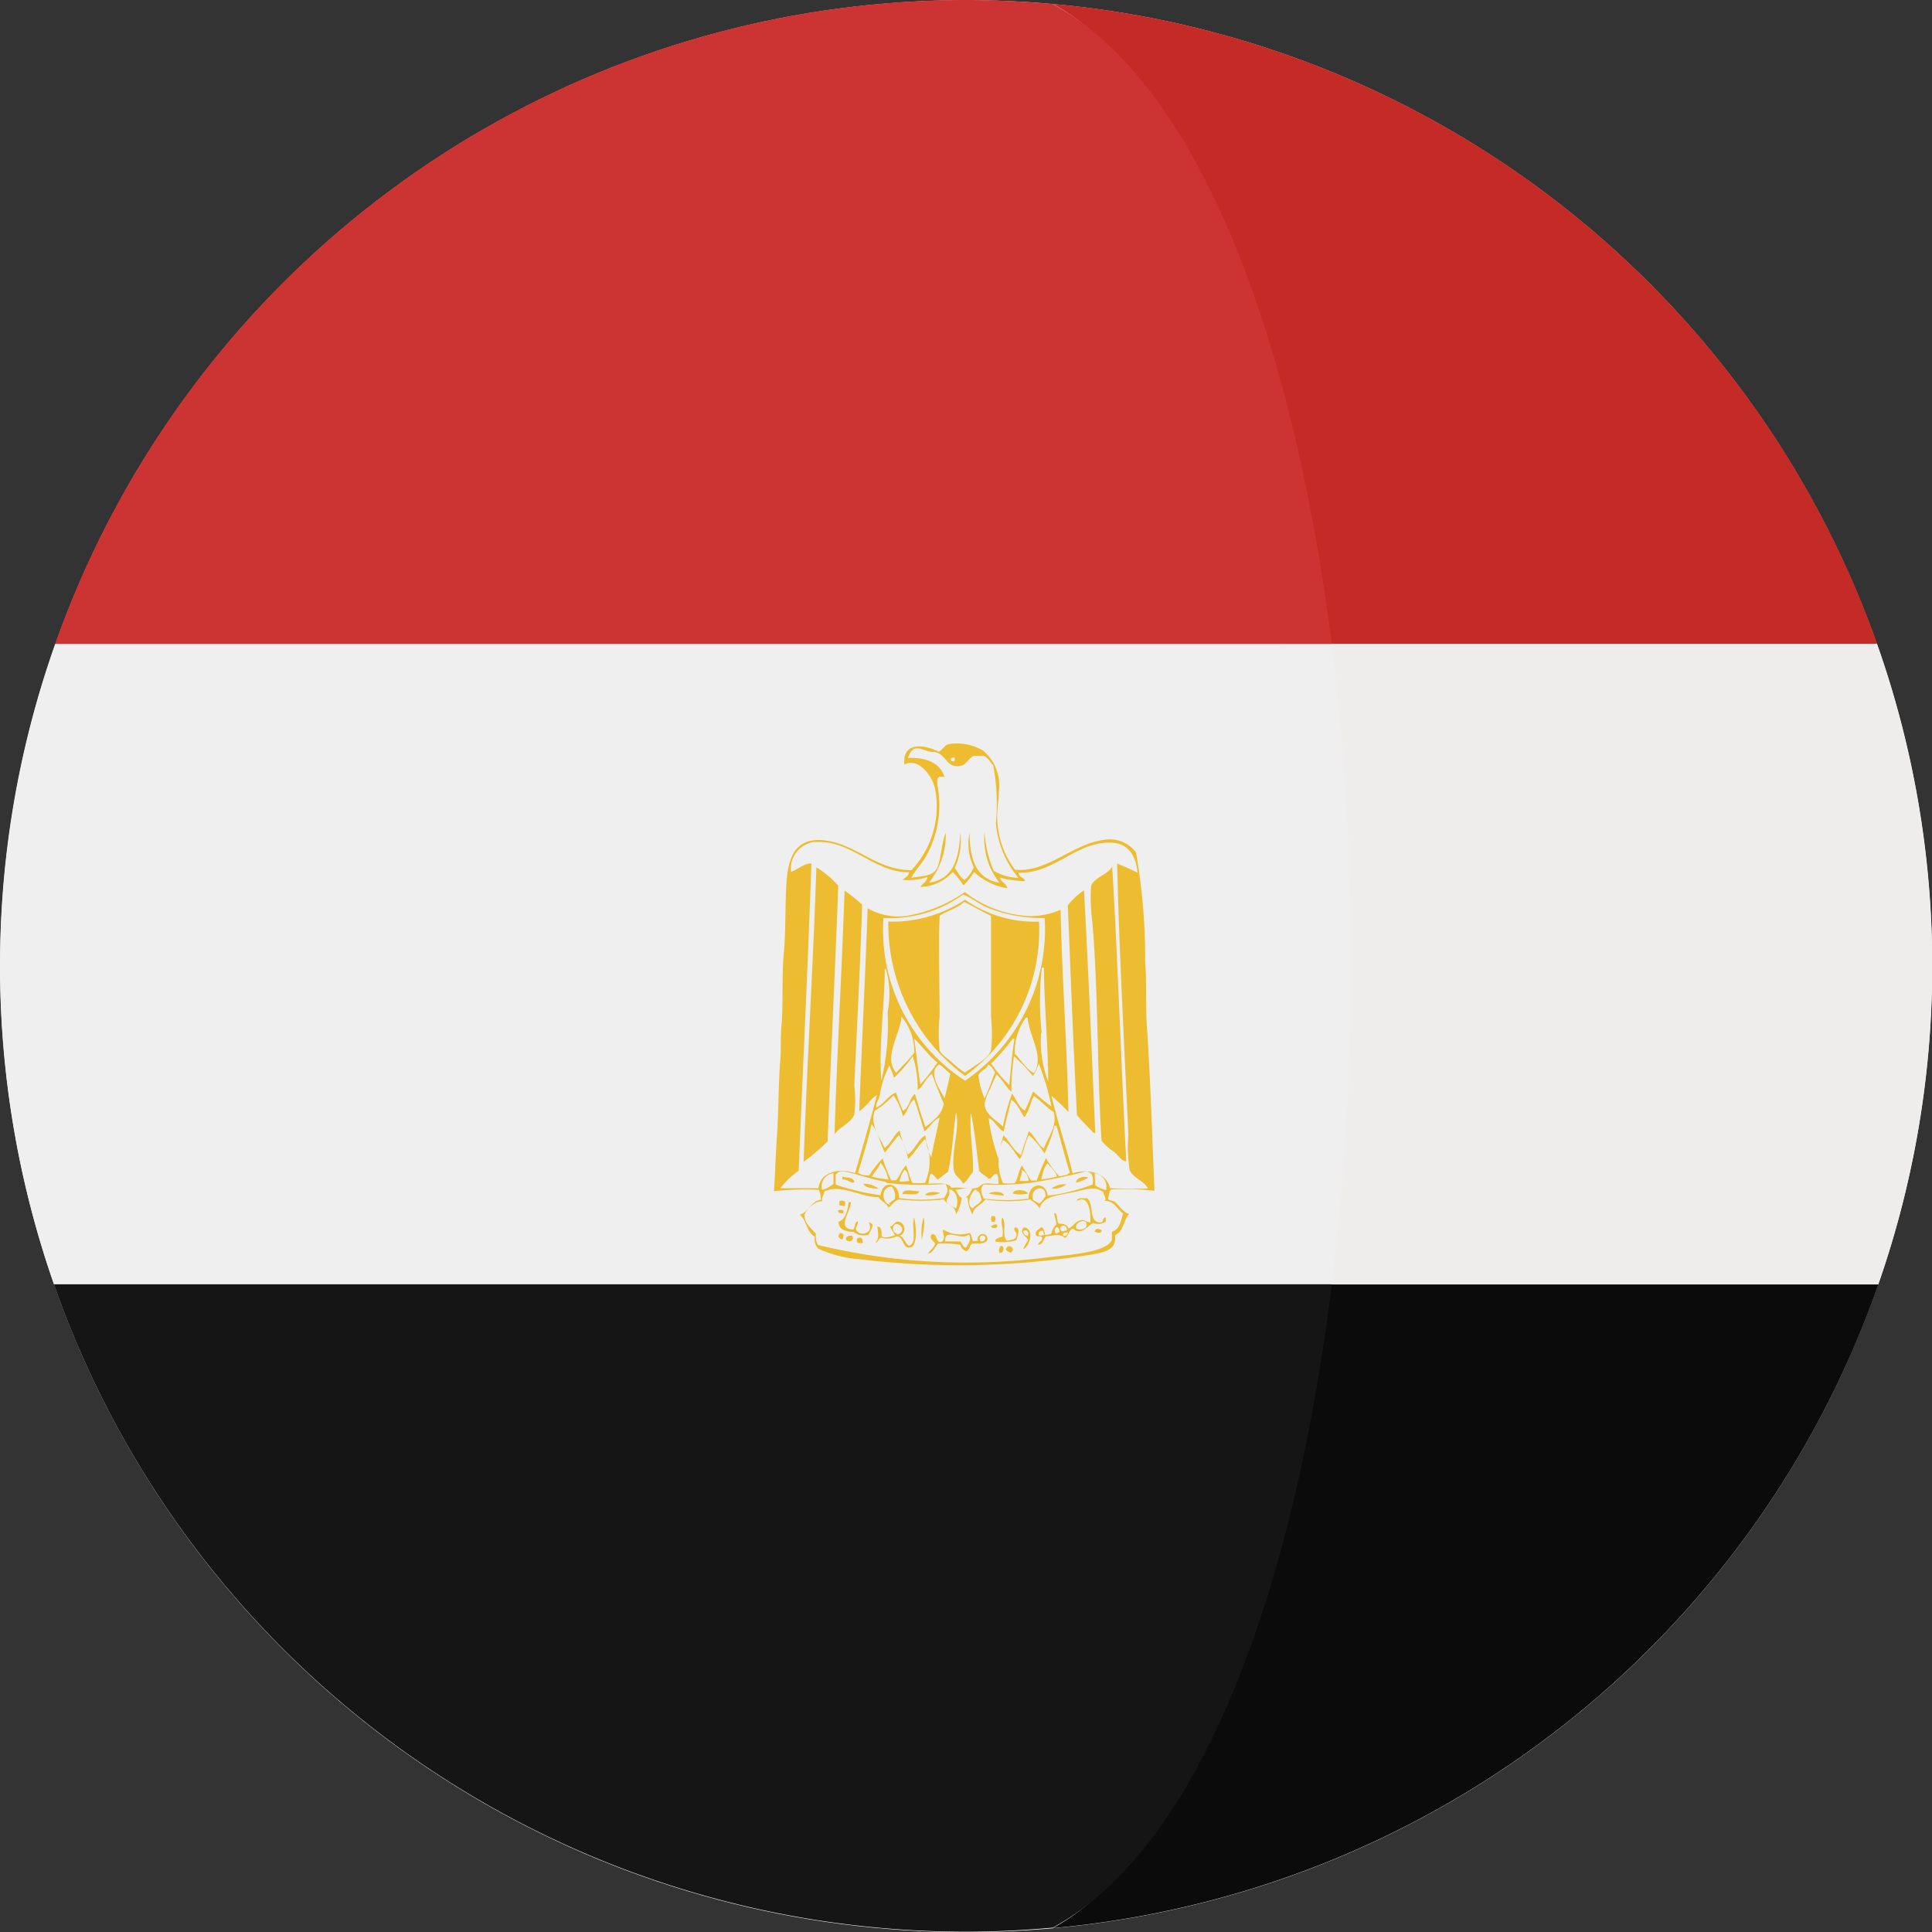 <svg id="svgexport-6_14_" data-name="svgexport-6 (14)" xmlns="http://www.w3.org/2000/svg" width="12.886" height="12.886" viewBox="0 0 12.886 12.886">
  <rect x="0" y="0" width="12.886" height="12.886" fill="#333333" stroke="none"/>
  <circle id="Ellipse_1191" data-name="Ellipse 1191" cx="6.443" cy="6.443" r="6.443" transform="translate(0.001 0.001)" fill="#fff"/>
  <path id="Path_45801" data-name="Path 45801" d="M318.19,157.875h-3.97a17.813,17.813,0,0,1,0,4.271H318.2a6.449,6.449,0,0,0-.008-4.271Z" transform="translate(-305.672 -153.58)" fill="#efecec"/>
  <path id="Path_45802" data-name="Path 45802" d="M259.641,5.24h3.97l0-.006A6.447,6.447,0,0,0,258.115.972C259.1,1.513,259.389,3.225,259.641,5.24Z" transform="translate(-251.093 -0.946)" fill="#c42b27"/>
  <path id="Path_45803" data-name="Path 45803" d="M258.115,319.165a6.447,6.447,0,0,0,5.5-4.275l.006-.018h-3.975C259.395,316.9,259.105,318.622,258.115,319.165Z" transform="translate(-251.093 -306.305)" fill="#0b0b0b"/>
  <path id="Path_45804" data-name="Path 45804" d="M0,160.023a6.434,6.434,0,0,0,.36,2.123H8.883a17.815,17.815,0,0,0,0-4.271H.368A6.43,6.43,0,0,0,0,160.023Z" transform="translate(0 -153.58)" fill="#efefef"/>
  <path id="Path_45805" data-name="Path 45805" d="M13.535,4.289l0,.006h8.512C21.792,2.28,21.173.567,20.186.026,20,.01,19.8,0,19.608,0A6.444,6.444,0,0,0,13.535,4.289Z" transform="translate(-13.165 0)" fill="#cc3434"/>
  <path id="Path_45806" data-name="Path 45806" d="M21.742,314.871H13.219l.006.018a6.445,6.445,0,0,0,6.077,4.3c.2,0,.388-.01.579-.027C20.871,318.622,21.492,316.9,21.742,314.871Z" transform="translate(-12.859 -306.305)" fill="#151515"/>
  <g id="Group_15717" data-name="Group 15717" transform="translate(5.167 4.958)">
    <path id="Path_45807" data-name="Path 45807" d="M192.486,185.225a1.74,1.74,0,0,0-.287-.009c-.018.01-.015.041-.023.061.009.019.028.009.047.023s.049.066.094.08c-.038.04-.037.119-.094.141.01.092-.05.109-.141.127a5.523,5.523,0,0,1-1.57.033.784.784,0,0,1-.268-.07.088.088,0,0,1-.023-.08c-.054-.027-.055-.108-.1-.146.061-.021.073-.09.141-.1a.21.21,0,0,0-.014-.066,1.887,1.887,0,0,0-.3.009c.008-.105.01-.225.019-.348.012-.165.01-.358.023-.522.007-.084,0-.17.01-.254.01-.159,0-.316.014-.465s.007-.332.019-.484.056-.283.24-.268c.218.018.355.2.592.2a.62.62,0,0,0,.16-.531c-.014-.092-.111-.224-.207-.174-.014-.154.133-.134.23-.085.03-.019.038-.045.071-.052a.354.354,0,0,1,.221.042.3.3,0,0,1,.108.273c0,.066-.015.131-.01.2a.592.592,0,0,0,.118.324c.221.02.383-.176.6-.2a.216.216,0,0,1,.207.085,4.1,4.1,0,0,1,.061.728c.012.152,0,.31.014.465C192.46,184.513,192.471,184.865,192.486,185.225Zm-1.057-2.458a1.371,1.371,0,0,0-.019-.381c-.021-.02-.033-.049-.061-.061h-.07c-.035.019-.048.058-.085.066-.087.019-.094-.064-.16-.089-.017-.007-.04,0-.061-.01-.063-.019-.1-.042-.132.047.115-.007.218.03.244.127-.066-.018-.047.041-.042.08a.7.7,0,0,1-.085.456c-.031.051-.071.09-.094.136.068-.013.13-.009.164-.052s.036-.18.066-.249a.508.508,0,0,1-.113.334c.167-.024.2-.163.211-.334a.443.443,0,0,1-.038.235c.022.027.034.063.066.08a.229.229,0,0,0,.061-.085.357.357,0,0,1-.028-.23c0,.181.047.31.2.334a.468.468,0,0,1-.1-.338.76.76,0,0,0,.061.258.334.334,0,0,0,.165.047A.654.654,0,0,1,191.428,182.767Zm-.3-.428v.019c.011,0,.01.009.023,0a.029.029,0,0,0,0-.023A.023.023,0,0,0,191.133,182.34Zm-.907.559a.18.18,0,0,0-.16.2c.046-.016.089-.058.136-.056-.025.707-.056,1.35-.085,2.049a.557.557,0,0,0-.122.117h.254c.013-.112.139-.135.244-.1.05-.172.1-.344.146-.522-.047.029-.071.08-.118.108.017-.452.04-.892.056-1.353a.413.413,0,0,0,.305.042.938.938,0,0,0,.343-.15.767.767,0,0,0,.423.16.512.512,0,0,0,.216-.042c.01.461.043.911.052,1.349a1.319,1.319,0,0,0-.113-.108c.042.178.1.343.141.517.109-.035.23,0,.249.1.083,0,.178.006.254,0-.03-.053-.1-.068-.122-.122a.95.95,0,0,1-.009-.235c-.026-.568-.062-1.239-.075-1.809a1.434,1.434,0,0,1,.136.061c-.011-.113-.058-.19-.164-.2-.243-.016-.384.207-.63.2,0,.03.048.037.042.056a.715.715,0,0,1-.164-.023c0,.026.043.038.047.07a.419.419,0,0,1-.221-.108.435.435,0,0,1-.071.089.558.558,0,0,0-.071-.089.306.306,0,0,1-.216.1c.014-.024.042-.033.047-.066a.426.426,0,0,1-.165.019c.015-.017.039-.023.042-.052C190.622,183.107,190.459,182.881,190.226,182.9Zm.456.508a1.2,1.2,0,0,0,.545,1.085,1.226,1.226,0,0,0,.531-1.085.969.969,0,0,1-.385-.071c-.058-.025-.113-.071-.16-.085A.835.835,0,0,1,190.681,183.406Zm.009.343c0,.228-.041.507-.023.743a1.6,1.6,0,0,0,.042-.456.618.618,0,0,0-.014-.3A.022.022,0,0,1,190.691,183.749Zm1.043.423a.75.75,0,0,0,.047.324c0-.25-.027-.51-.028-.757-.006,0-.007-.006-.014,0A1.932,1.932,0,0,0,191.734,184.172Zm-.968.268c.04-.046.086-.087.122-.137a.363.363,0,0,0-.085-.239C190.789,184.185,190.673,184.341,190.766,184.44Zm.789-.132c.044.041.082.112.132.132.07-.114-.031-.237-.042-.367-.006,0-.007-.006-.014,0A.374.374,0,0,0,191.555,184.308Zm-.63.212a1.3,1.3,0,0,0,.117-.15c-.058-.046-.1-.109-.155-.16C190.9,184.314,190.907,184.422,190.926,184.52Zm.475-.146a.8.8,0,0,0,.122.146c.01-.1.017-.205.033-.3,0-.006,0-.011-.009-.01A1.61,1.61,0,0,1,191.4,184.374Zm-.649.094c-.006-.03-.022-.05-.028-.08a.644.644,0,0,0-.066.207c-.008.026-.026.048-.023.075.054-.023.076-.078.132-.1a1.168,1.168,0,0,0,.047.122c.044-.021.042-.087.08-.113.021.076.044.151.07.221.05-.042.107-.078.122-.155-.028-.064-.054-.131-.08-.2-.038.026-.062.091-.094.108a.727.727,0,0,0-.033-.226A.867.867,0,0,1,190.752,184.468Zm.78.094c-.034-.035-.058-.08-.094-.113-.014.031-.029.061-.042.094a.406.406,0,0,0-.038.1c0,.074.078.108.122.155a1.348,1.348,0,0,1,.061-.221c.029.037.042.089.085.113.022-.039.037-.085.056-.127a1.252,1.252,0,0,0,.122.1,1.651,1.651,0,0,0-.085-.287.369.369,0,0,1-.038.084,1.258,1.258,0,0,0-.127-.132A1.494,1.494,0,0,0,191.532,184.562Zm-.479-.178c-.076.054.008.164.038.226.013-.054.026-.109.038-.165C191.1,184.425,191.077,184.4,191.053,184.384Zm.263.066a.563.563,0,0,0,.042.16c.026-.055.046-.117.07-.174-.013-.019-.022-.044-.047-.052C191.37,184.416,191.329,184.419,191.316,184.449Zm-.569.141a.48.48,0,0,1-.122.1c-.033.095.035.175.066.249.043-.031.061-.086.1-.117a.71.71,0,0,0,.056.16c.046-.032.073-.109.117-.127a.354.354,0,0,0,.038.146c.017-.09.038-.175.056-.263-.038.008-.066.066-.1.089-.026-.068-.043-.145-.07-.212-.037.026-.042.083-.075.113A.438.438,0,0,0,190.747,184.59Zm.874.141c-.027-.039-.043-.089-.085-.113-.017.071-.036.139-.051.212-.039-.022-.065-.082-.1-.089a1.222,1.222,0,0,0,.066.268.864.864,0,0,1,.033-.155c.042.041.064.1.117.132.015-.056.035-.106.052-.16.04.034.059.089.1.117.026-.076.092-.146.066-.244-.049-.031-.085-.074-.132-.108C191.66,184.632,191.65,184.691,191.621,184.731Zm-.512.371c-.024.014-.041.034-.066.047-.01-.012-.039-.05-.047-.033s-.007.043-.014.061c.045,0,.134-.013.155.028.064-.009.115.012.164,0,.019,0,.033-.025.052-.028.035-.007.069.006.1,0-.006-.02,0-.052-.014-.066-.031,0-.025.034-.056.033-.016-.021-.045-.03-.061-.052-.018-.131-.029-.268-.056-.39-.011.13.019.26.014.4-.025.022-.037.057-.066.075-.011-.031-.053-.048-.061-.089-.02-.115.043-.293.014-.385C191.144,184.83,191.138,184.978,191.109,185.1Zm-.6,0a.116.116,0,0,0,.08.019.761.761,0,0,1,.089-.113,1.1,1.1,0,0,0,.057.146h.033c.025-.031.04-.073.066-.1.016.037.024.082.042.117a.321.321,0,0,0,.085,0,.364.364,0,0,0,0-.291c-.043.038-.069.094-.113.132a.474.474,0,0,0-.061-.16c-.033.037-.062.078-.094.117-.033-.059-.043-.142-.089-.188C190.572,184.9,190.54,185,190.508,185.107Zm1.245-.132a.54.54,0,0,0-.1-.117c-.028.046-.032.115-.061.16-.036-.041-.069-.109-.113-.127a.371.371,0,0,0,0,.287.284.284,0,0,0,.08,0c.022-.033.025-.084.047-.117.02.035.041.068.061.1h.038a1.48,1.48,0,0,1,.061-.15.689.689,0,0,0,.089.122c.026-.007.059-.006.07-.028-.032-.1-.058-.208-.089-.31h-.014C191.806,184.856,191.78,184.916,191.753,184.976Zm-1.151.16a.97.97,0,0,0,.113.019.264.264,0,0,0-.052-.113C190.647,185.077,190.614,185.1,190.6,185.136Zm1.128.019a.878.878,0,0,0,.108-.019c0-.028-.04-.063-.061-.089C191.747,185.068,191.741,185.114,191.729,185.154Zm-.945.01c.015.01.048,0,.07,0-.009-.027-.007-.065-.033-.075A.237.237,0,0,0,190.785,185.164Zm.8,0h.066a.088.088,0,0,0-.047-.075C191.606,185.121,191.582,185.148,191.588,185.169Zm.456-.066a3.544,3.544,0,0,1-.39.08,1.952,1.952,0,0,1-.3.009c-.028.03-.013.064,0,.094a1.092,1.092,0,0,0,.3,0c-.005-.1.113-.124.127-.019a1.252,1.252,0,0,0,.3-.075C192.078,185.148,192.078,185.108,192.044,185.1Zm-1.344.071c-.081-.012-.189-.05-.263-.066-.042-.009-.054,0-.07.019v.066a1.545,1.545,0,0,0,.3.071c.009-.106.128-.086.122.019a1.1,1.1,0,0,0,.3,0c.021-.033.035-.057.009-.094A2.168,2.168,0,0,1,190.7,185.173Zm-.428.056a.2.2,0,0,0,.08-.042c0-.023,0-.055,0-.071A.088.088,0,0,0,190.273,185.23Zm1.818-.038a.221.221,0,0,0,.08.038.092.092,0,0,0-.075-.113C192.086,185.134,192.093,185.168,192.091,185.192Zm-1.367.127a.2.2,0,0,1,.038-.028.1.1,0,0,0-.019-.084C190.66,185.195,190.663,185.31,190.724,185.319Zm.954-.033c.007.016.028.02.047.033.019-.011.028-.031.042-.047C191.765,185.169,191.646,185.211,191.678,185.286Zm-1.024-.009c-.125,0-.251-.092-.362-.038,0,.023-.02.033-.014.066-.053-.006-.114.065-.117.089-.007.053.046.092.075.127a.116.116,0,0,0,.014.075,4.217,4.217,0,0,0,1.546.08c.144-.016.374-.031.414-.113v-.056c.052-.014.06-.071.075-.122-.042-.027-.056-.082-.122-.084.013-.019-.009-.036-.009-.056-.059-.05-.129-.013-.211,0-.114.025-.188.025-.216.108-.012-.029-.04-.042-.061-.061a.976.976,0,0,1-.3,0c-.024.038-.078.047-.085.1a.235.235,0,0,1-.033-.113H191.2a.255.255,0,0,1-.038.113c0-.057-.06-.062-.08-.1a1.311,1.311,0,0,1-.3,0c-.032.01-.046.038-.07.056C190.706,185.315,190.672,185.3,190.653,185.277Zm.512-.057a.2.2,0,0,0,.033.057c.057.012.062-.028.08-.057A.282.282,0,0,0,191.165,185.22Zm-.066.08a.178.178,0,0,0,.071.052c.018-.049.006-.121-.047-.127C191.127,185.262,191.1,185.263,191.1,185.3Zm.2-.075c-.029.021-.066.1-.019.127.018-.023.05-.032.061-.061C191.324,185.274,191.329,185.234,191.3,185.225Z" transform="translate(-189.953 -182.241)" fill="#eebc31"/>
    <path id="Path_45808" data-name="Path 45808" d="M197.2,214.474a1.383,1.383,0,0,1-.16.136c.022-.641.063-1.3.085-1.964a.649.649,0,0,1,.146.122C197.25,213.342,197.223,213.868,197.2,214.474Z" transform="translate(-196.847 -211.819)" fill="#eebc31"/>
    <path id="Path_45809" data-name="Path 45809" d="M267.607,214.444c-.027.005-.053-.039-.08-.061a.406.406,0,0,1-.085-.075c-.03-.484-.022-.995-.061-1.457a1.226,1.226,0,0,1-.009-.24c.015-.057.112-.079.141-.131C267.549,213.069,267.573,213.809,267.607,214.444Z" transform="translate(-265.262 -211.657)" fill="#eebc31"/>
    <path id="Path_45810" data-name="Path 45810" d="M204.533,218.352a.956.956,0,0,1,.117.094c-.011.378-.035.83-.052,1.207a.774.774,0,0,1,0,.193c-.02.055-.1.084-.132.132C204.483,219.43,204.515,218.888,204.533,218.352Z" transform="translate(-204.067 -217.37)" fill="#eebc31"/>
    <path id="Path_45811" data-name="Path 45811" d="M262,220.123c-.006.007-.019-.01-.028-.019-.028-.027-.067-.07-.094-.1-.024-.46-.042-.939-.061-1.4a.5.5,0,0,1,.108-.1C261.953,219.006,261.977,219.593,262,220.123Z" transform="translate(-259.862 -217.524)" fill="#eebc31"/>
    <path id="Path_45812" data-name="Path 45812" d="M218.77,220.738a1.2,1.2,0,0,1-.493,1.029,1.258,1.258,0,0,1-.512-1.029.884.884,0,0,0,.512-.146A.811.811,0,0,0,218.77,220.738Zm-.663-.033c-.008.192,0,.451,0,.663a1.068,1.068,0,0,0,0,.226c.008.03.055.058.08.08a.538.538,0,0,0,.089.071c.046-.036.158-.091.174-.15a1.063,1.063,0,0,0,0-.221V220.7c-.061-.03-.118-.063-.179-.094C218.224,220.652,218.153,220.666,218.107,220.7Z" transform="translate(-217.007 -219.549)" fill="#eebc31"/>
    <path id="Path_45813" data-name="Path 45813" d="M206.542,288.477c.029.01.076,0,.08.038-.025.009-.045-.023-.08-.019Z" transform="translate(-206.091 -285.587)" fill="#eebc31"/>
    <path id="Path_45814" data-name="Path 45814" d="M263.8,288.6a.314.314,0,0,1-.08.033C263.715,288.6,263.779,288.586,263.8,288.6Z" transform="translate(-261.709 -285.703)" fill="#eebc31"/>
    <path id="Path_45815" data-name="Path 45815" d="M211.725,290.208a.161.161,0,0,1,.1.033C211.793,290.242,211.731,290.234,211.725,290.208Z" transform="translate(-211.133 -287.271)" fill="#eebc31"/>
    <path id="Path_45816" data-name="Path 45816" d="M257.77,290.295a.156.156,0,0,1-.1.028A.134.134,0,0,1,257.77,290.295Z" transform="translate(-255.824 -287.353)" fill="#eebc31"/>
    <path id="Path_45817" data-name="Path 45817" d="M248.268,291.809a.234.234,0,0,1-.1,0C248.172,291.777,248.257,291.78,248.268,291.809Z" transform="translate(-246.58 -288.806)" fill="#eebc31"/>
    <path id="Path_45818" data-name="Path 45818" d="M221.337,291.872c-.009.035-.075.013-.113.019C221.227,291.849,221.305,291.872,221.337,291.872Z" transform="translate(-220.373 -288.884)" fill="#eebc31"/>
    <path id="Path_45819" data-name="Path 45819" d="M227.014,292.237a.179.179,0,0,1-.1.014C226.924,292.225,226.987,292.228,227.014,292.237Z" transform="translate(-225.91 -289.238)" fill="#eebc31"/>
    <path id="Path_45820" data-name="Path 45820" d="M242.567,292.223a.983.983,0,0,1-.1-.014C242.486,292.192,242.567,292.191,242.567,292.223Z" transform="translate(-241.039 -289.206)" fill="#eebc31"/>
    <path id="Path_45821" data-name="Path 45821" d="M254.58,293.973c.021,0,.01-.034.033-.033,0,.014,0,.017,0,.028a.093.093,0,0,1-.084.009c-.037.02-.083.087-.132.038-.034.006-.029.049-.056.061-.038-.03-.07-.015-.127-.01-.017.019-.018.054-.052.056,0-.021.028-.019.028-.042s-.032-.009-.042-.019c-.009-.039.021-.038.033-.056.021.005.023.03.028.052a.107.107,0,0,0,.042-.01.111.111,0,0,1,.033-.061c0-.026-.017-.061-.014-.075.027.006.014.052.028.07.036,0,.058.008.066.033.037-.014.047-.056.094-.056.02,0,.031.018.052.014.006-.062-.011-.191-.089-.141,0-.025.038-.018.066-.019C254.54,293.847,254.493,293.978,254.58,293.973Zm-.165.038c.022.019.076.009.07-.028S254.407,293.969,254.416,294.011Zm-.094.023a.173.173,0,0,0,.033-.009C254.355,293.971,254.28,294,254.322,294.034Zm-.042.014c.012,0,.015-.007.023-.01s0-.033-.014-.033S254.267,294.033,254.28,294.048Zm-.113.01c.015.007.021,0,.033,0s-.008-.014,0-.028C254.176,294.026,254.163,294.034,254.167,294.058Zm.16,0a.02.02,0,0,0,.033-.019C254.345,294.042,254.326,294.04,254.327,294.058Z" transform="translate(-252.405 -290.778)" fill="#eebc31"/>
    <path id="Path_45822" data-name="Path 45822" d="M205.72,294.43v.023c-.007.007-.024,0-.038,0,0-.017,0-.012,0-.028A.033.033,0,0,1,205.72,294.43Z" transform="translate(-205.25 -291.371)" fill="#eebc31"/>
    <path id="Path_45823" data-name="Path 45823" d="M205.368,296.58c0,.008-.006.01,0,.019-.019,0-.037,0-.038-.019A.044.044,0,0,1,205.368,296.58Z" transform="translate(-204.908 -293.464)" fill="#eebc31"/>
    <path id="Path_45824" data-name="Path 45824" d="M242.975,298.155h.019a.036.036,0,0,1,0,.038h-.019A.037.037,0,0,1,242.975,298.155Z" transform="translate(-241.527 -295.002)" fill="#eebc31"/>
    <path id="Path_45825" data-name="Path 45825" d="M214.747,298.495c.015.061.025.193-.028.2s-.038-.072-.089-.075a.139.139,0,0,1-.1.01c-.023,0-.02.03-.042.033.03-.031.017-.071.014-.108.025,0,.029.028.028.057s.07.009.089,0c-.01-.02-.023-.037-.033-.057.029-.008.029-.034.056-.033a.049.049,0,0,1,.009.094c.031.012.035.05.061.066C214.772,298.67,214.726,298.55,214.747,298.495Zm-.141.075c0,.018.015.028.033.038C214.718,298.572,214.609,298.495,214.606,298.57Z" transform="translate(-213.817 -295.332)" fill="#eebc31"/>
    <path id="Path_45826" data-name="Path 45826" d="M225.879,298.495c.015.032-.005.107-.01.15A.391.391,0,0,1,225.879,298.495Z" transform="translate(-224.887 -295.332)" fill="#eebc31"/>
    <path id="Path_45827" data-name="Path 45827" d="M243.9,298.495c.031.031-.006.131.033.155.032-.01.054-.005.061-.033s-.027-.039-.009-.056c.042,0,.014.061.009.085a.321.321,0,0,1-.141.009c0-.024.028-.025.047-.033C243.913,298.581,243.885,298.528,243.9,298.495Z" transform="translate(-242.382 -295.332)" fill="#eebc31"/>
    <path id="Path_45828" data-name="Path 45828" d="M243.064,300.207c0,.027-.057.012-.038,0S243.063,300.193,243.064,300.207Z" transform="translate(-241.579 -296.989)" fill="#eebc31"/>
    <path id="Path_45829" data-name="Path 45829" d="M250.642,301.057a.255.255,0,0,1,.033-.061c-.013-.026-.065-.051-.028-.085C250.719,300.922,250.685,301.04,250.642,301.057Zm0-.122c0,.018.01.031.028.033C250.687,300.954,250.665,300.919,250.647,300.935Z" transform="translate(-248.984 -297.683)" fill="#eebc31"/>
    <path id="Path_45830" data-name="Path 45830" d="M268.431,301.3c0,.027-.034.018-.047.009C268.391,301.283,268.415,301.291,268.431,301.3Z" transform="translate(-266.25 -298.053)" fill="#eebc31"/>
    <path id="Path_45831" data-name="Path 45831" d="M227.706,301.434a.209.209,0,0,0,.178.023c.014.013.012.041.024.056a.04.04,0,0,1,.028,0c-.01-.056.068-.07.066-.009-.014.027-.056.025-.1.024-.019.011-.019.04-.038.051a.055.055,0,0,1-.042-.042.741.741,0,0,0-.15-.009c-.019.022-.037.068-.066.066.014-.024.04-.035.047-.066-.009-.018-.042-.032-.024-.061.045-.007.023.052.061.052C227.732,301.5,227.7,301.46,227.706,301.434Zm.014.08c.025,0,.069,0,.1,0,.015.012.016.037.038.042.015-.02.042-.059.019-.089C227.828,301.515,227.715,301.416,227.72,301.514Zm.235,0c.024,0,.033-.007.033-.028C227.97,301.457,227.938,301.485,227.955,301.509Z" transform="translate(-226.583 -298.192)" fill="#eebc31"/>
    <path id="Path_45832" data-name="Path 45832" d="M205.716,302.264c.015,0,.015.007.023.01a.077.077,0,0,1-.009.033C205.7,302.3,205.7,302.279,205.716,302.264Z" transform="translate(-205.279 -298.998)" fill="#eebc31"/>
    <path id="Path_45833" data-name="Path 45833" d="M207.444,302.954c.02.033-.028.05-.042.023C207.4,302.958,207.419,302.95,207.444,302.954Z" transform="translate(-206.927 -299.669)" fill="#eebc31"/>
    <path id="Path_45834" data-name="Path 45834" d="M210.027,303.424s0,.006,0,.01h-.033C209.967,303.395,210.029,303.381,210.027,303.424Z" transform="translate(-209.44 -300.101)" fill="#eebc31"/>
    <path id="Path_45835" data-name="Path 45835" d="M245.059,305.406c.025,0,.022.041,0,.047S245.046,305.414,245.059,305.406Z" transform="translate(-243.55 -302.055)" fill="#eebc31"/>
    <path id="Path_45836" data-name="Path 45836" d="M246.652,305.578c-.014-.005-.028-.01-.033-.023C246.633,305.51,246.691,305.55,246.652,305.578Z" transform="translate(-245.077 -302.181)" fill="#eebc31"/>
    <path id="Path_45837" data-name="Path 45837" d="M205.744,294.7h.014c0,.065-.1.175.014.183.018-.012.008-.051.033-.056,0,.025-.01.034-.014.052.021.06.13.026.085-.042.053,0,.011.057,0,.08a.108.108,0,0,1-.1-.019c-.052,0-.1-.015-.1-.066C205.725,294.812,205.735,294.756,205.744,294.7Z" transform="translate(-205.25 -291.64)" fill="#eebc31"/>
  </g>
</svg>
